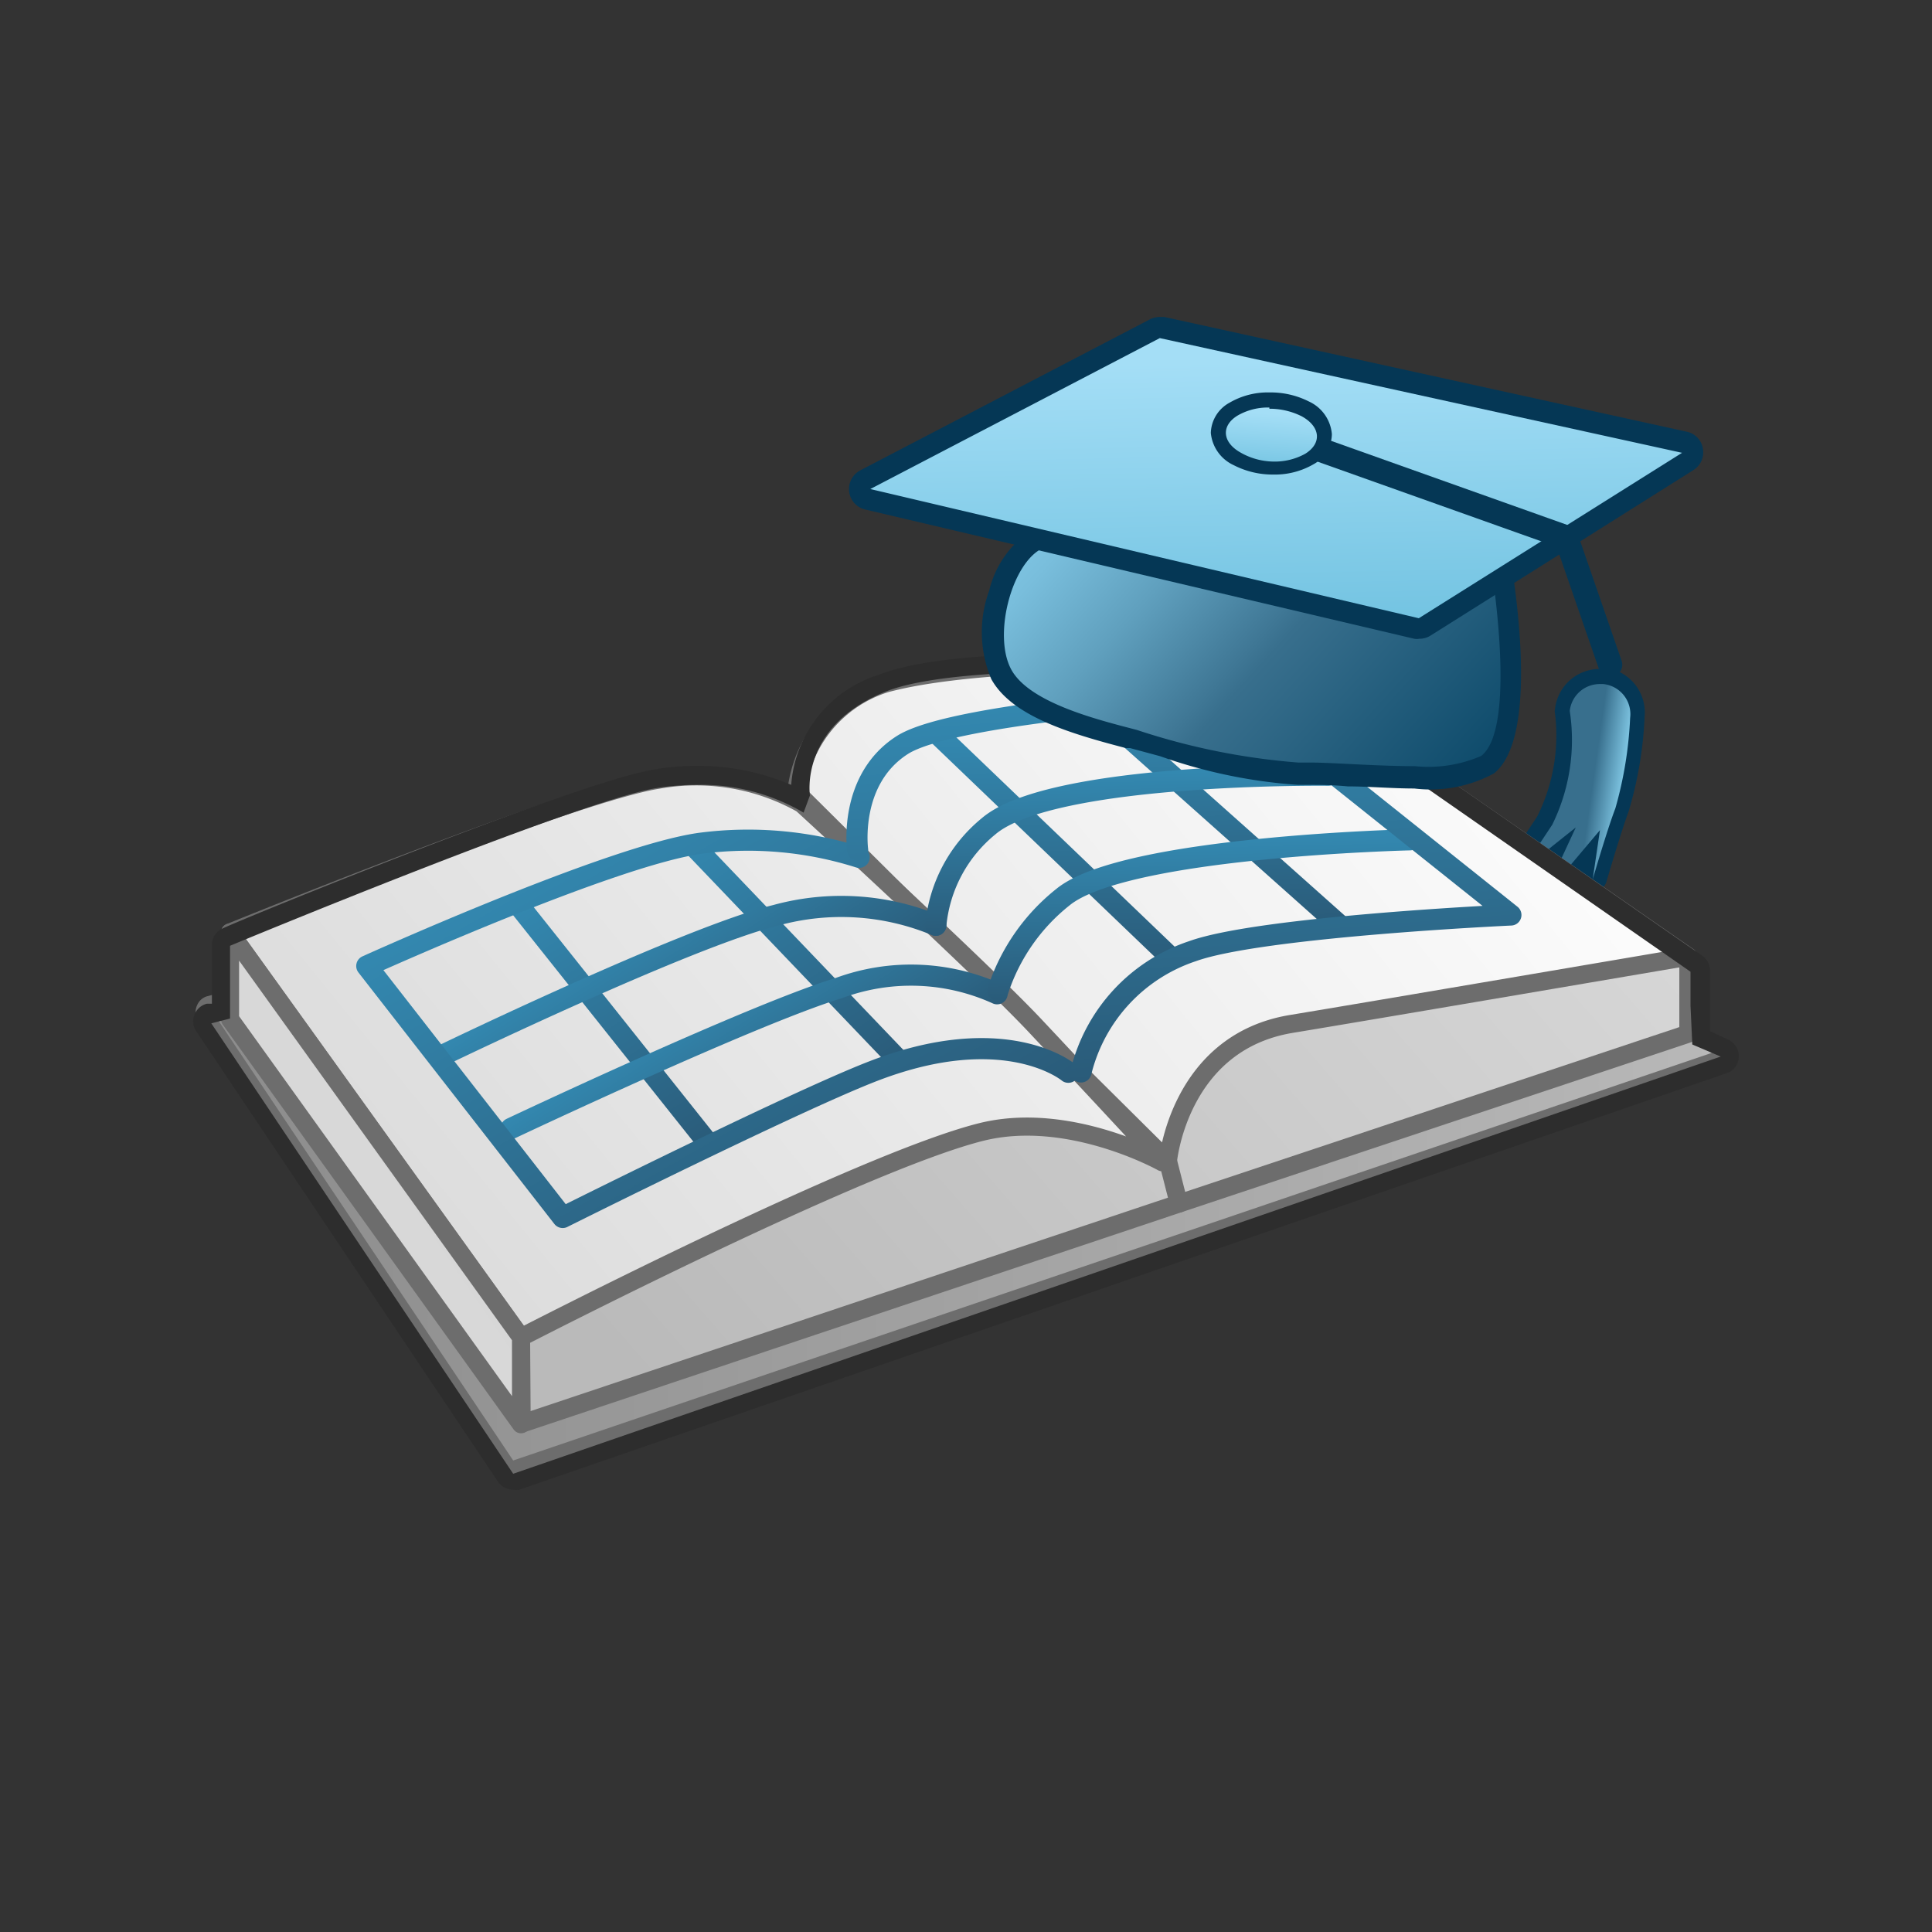 <svg id="CATIA___I04_ESE_-_Specification_Engineering" data-name="CATIA _ (I04) ESE - Specification Engineering" xmlns="http://www.w3.org/2000/svg" xmlns:xlink="http://www.w3.org/1999/xlink" viewBox="0 0 64 64"><rect x="0" y="0" width="64" height="64" fill="#333333" stroke="none"/><defs><style>.cls-1{fill:url(#linear-gradient);}.cls-2{fill:#053755;}.cls-3{fill:url(#linear-gradient-2);}.cls-4{fill:#6d6d6d;}.cls-5,.cls-6,.cls-7,.cls-8,.cls-9{stroke:#6d6d6d;stroke-width:0.6px;}.cls-13,.cls-14,.cls-15,.cls-18,.cls-19,.cls-20,.cls-23,.cls-5,.cls-6,.cls-7,.cls-9{stroke-linecap:round;}.cls-11,.cls-12,.cls-13,.cls-14,.cls-15,.cls-16,.cls-17,.cls-18,.cls-19,.cls-20,.cls-23,.cls-5,.cls-6,.cls-7,.cls-8,.cls-9{stroke-linejoin:round;}.cls-5{fill:url(#linear-gradient-3);}.cls-6{fill:url(#linear-gradient-4);}.cls-7{fill:url(#linear-gradient-5);}.cls-8{stroke-linecap:square;fill:url(#linear-gradient-6);}.cls-9{fill:url(#linear-gradient-7);}.cls-10{fill:#2d2d2d;}.cls-11,.cls-12,.cls-13,.cls-14,.cls-15,.cls-16,.cls-17,.cls-18,.cls-19,.cls-20,.cls-23{fill:none;}.cls-11,.cls-12,.cls-13,.cls-14,.cls-15,.cls-16,.cls-17,.cls-18,.cls-19,.cls-20{stroke-width:0.7px;}.cls-11{stroke:url(#linear-gradient-8);}.cls-12{stroke:url(#linear-gradient-9);}.cls-13{stroke:url(#linear-gradient-10);}.cls-14{stroke:url(#linear-gradient-11);}.cls-15{stroke:url(#linear-gradient-12);}.cls-16{stroke:url(#linear-gradient-13);}.cls-17{stroke:url(#linear-gradient-14);}.cls-18{stroke:url(#linear-gradient-15);}.cls-19{stroke:url(#linear-gradient-16);}.cls-20{stroke:url(#linear-gradient-17);}.cls-21{fill:url(#linear-gradient-18);}.cls-22{fill:url(#linear-gradient-19);}.cls-23{stroke:#053755;stroke-width:0.8px;}.cls-24{fill:url(#linear-gradient-20);}</style><linearGradient id="linear-gradient" x1="52.77" y1="19.67" x2="55.2" y2="19.74" gradientTransform="translate(1.23 0.69) rotate(6.39)" gradientUnits="userSpaceOnUse"><stop offset="0.51" stop-color="#386f8d"/><stop offset="1" stop-color="#8dd7f4"/></linearGradient><linearGradient id="linear-gradient-2" x1="6.75" y1="36.43" x2="56.95" y2="36.43" gradientUnits="userSpaceOnUse"><stop offset="0" stop-color="#8c8c8c"/><stop offset="1" stop-color="#b8b8b8"/></linearGradient><linearGradient id="linear-gradient-3" x1="25.63" y1="53.34" x2="93.69" y2="-5.99" gradientUnits="userSpaceOnUse"><stop offset="0" stop-color="#bababa"/><stop offset="1" stop-color="#fff"/></linearGradient><linearGradient id="linear-gradient-4" x1="22.29" y1="47.13" x2="87.85" y2="-10.01" xlink:href="#linear-gradient-3"/><linearGradient id="linear-gradient-5" x1="-39.91" y1="93.99" x2="51.38" y2="19.82" gradientUnits="userSpaceOnUse"><stop offset="0" stop-color="#a1a1a1"/><stop offset="1" stop-color="#fff"/></linearGradient><linearGradient id="linear-gradient-6" x1="-41.33" y1="87.01" x2="47.28" y2="15.01" xlink:href="#linear-gradient-5"/><linearGradient id="linear-gradient-7" x1="26.54" y1="29.38" x2="-24.47" y2="64.3" gradientUnits="userSpaceOnUse"><stop offset="0" stop-color="#c9c9c9"/><stop offset="1" stop-color="#fff"/></linearGradient><linearGradient id="linear-gradient-8" x1="22.72" y1="38.32" x2="17.67" y2="29.57" gradientTransform="translate(-1 0.72) rotate(-1.96)" gradientUnits="userSpaceOnUse"><stop offset="0" stop-color="#2a5b79"/><stop offset="1" stop-color="#3388b0"/></linearGradient><linearGradient id="linear-gradient-9" x1="28.06" y1="35.22" x2="23.41" y2="27.17" gradientTransform="matrix(1.12, -0.1, 0.09, 1.07, -5.4, 0.66)" xlink:href="#linear-gradient-8"/><linearGradient id="linear-gradient-10" x1="26.13" y1="37.73" x2="23.26" y2="32.76" gradientTransform="translate(-1.55 1.26) rotate(-3.04)" xlink:href="#linear-gradient-8"/><linearGradient id="linear-gradient-11" x1="24.24" y1="35.35" x2="21.25" y2="30.17" gradientTransform="translate(-1.55 1.26) rotate(-3.04)" xlink:href="#linear-gradient-8"/><linearGradient id="linear-gradient-12" x1="27.62" y1="40.41" x2="19.93" y2="27.09" gradientTransform="matrix(1, 0, 0, 1, 0, 0)" xlink:href="#linear-gradient-8"/><linearGradient id="linear-gradient-13" x1="15.05" y1="39.48" x2="10.69" y2="31.92" gradientTransform="matrix(-0.38, 0.45, 1.24, 0.71, 0.93, -4.12)" xlink:href="#linear-gradient-8"/><linearGradient id="linear-gradient-14" x1="21.28" y1="35.85" x2="17.07" y2="28.56" gradientTransform="matrix(-0.5, 0.47, 1.31, 0.79, 2.32, -6.26)" xlink:href="#linear-gradient-8"/><linearGradient id="linear-gradient-15" x1="19.56" y1="39.43" x2="16.51" y2="34.14" gradientTransform="matrix(-0.4, 0.44, 1.23, 0.72, 1.79, -4)" xlink:href="#linear-gradient-8"/><linearGradient id="linear-gradient-16" x1="18.43" y1="37.13" x2="15.36" y2="31.81" gradientTransform="matrix(-0.4, 0.44, 1.23, 0.72, 1.79, -4)" xlink:href="#linear-gradient-8"/><linearGradient id="linear-gradient-17" x1="21.11" y1="42.12" x2="14.06" y2="29.92" gradientTransform="matrix(-0.33, 0.48, 1.25, 0.69, -0.3, -4.13)" xlink:href="#linear-gradient-8"/><linearGradient id="linear-gradient-18" x1="25.68" y1="33.5" x2="16.86" y2="30.13" gradientTransform="matrix(2.61, 0.28, -0.15, 1.37, -9.88, -29.05)" gradientUnits="userSpaceOnUse"><stop offset="0.06" stop-color="#0e4b6b"/><stop offset="0.42" stop-color="#386f8d"/><stop offset="0.45" stop-color="#3f7795"/><stop offset="0.62" stop-color="#60a0be"/><stop offset="0.77" stop-color="#79bedc"/><stop offset="0.91" stop-color="#88d0ee"/><stop offset="1" stop-color="#8dd7f4"/></linearGradient><linearGradient id="linear-gradient-19" x1="42.96" y1="19.19" x2="38.7" y2="11.8" gradientTransform="translate(13.96 -17.02) rotate(28.77)" gradientUnits="userSpaceOnUse"><stop offset="0" stop-color="#74c4e2"/><stop offset="1" stop-color="#a4def6"/></linearGradient><linearGradient id="linear-gradient-20" x1="39.88" y1="15.22" x2="38.74" y2="13.25" gradientTransform="matrix(0.88, 0.48, -0.88, 0.66, 20, -13.61)" xlink:href="#linear-gradient-19"/></defs><title>CATIA _ (I04) ESE - Specification Engineering</title><path class="cls-1" d="M51.08,30a.22.22,0,0,1-.13,0,.25.25,0,0,1-.1-.32l.63-1.34-.95.76a.3.3,0,0,1-.16,0A.27.27,0,0,1,50.2,29a.26.26,0,0,1,0-.33l1-1.5a6.18,6.18,0,0,0,.63-3.6A1.25,1.25,0,0,1,53,22.41h.14a1.21,1.21,0,0,1,.84.46,1.23,1.23,0,0,1,.27.92,12.82,12.82,0,0,1-.51,3c-.26.68-.74,2.31-.74,2.33a.25.25,0,0,1-.24.18h-.05a.24.24,0,0,1-.2-.27l.09-.78-1.34,1.59A.25.25,0,0,1,51.08,30Z"/><path class="cls-2" d="M53,22.66h.11A1,1,0,0,1,54,23.78a13,13,0,0,1-.49,3c-.27.7-.75,2.35-.75,2.35L53,27.5l-1.87,2.22,1.07-2.31-1.78,1.42,1-1.51A6.36,6.36,0,0,0,52,23.55a1,1,0,0,1,1-.89m0-.5a1.49,1.49,0,0,0-1.49,1.34.24.24,0,0,0,0,.12,6,6,0,0,1-.59,3.43l-1,1.51a.49.49,0,0,0,.09.64.46.46,0,0,0,.33.13.51.51,0,0,0,.31-.11l.13-.1-.18.39a.49.49,0,0,0,.18.63.56.56,0,0,0,.27.08.48.48,0,0,0,.38-.18l.81-1a.5.5,0,0,0,.4.51h.1a.49.49,0,0,0,.48-.36s.48-1.64.73-2.31a12.87,12.87,0,0,0,.53-3.13,1.5,1.5,0,0,0-.32-1.08,1.49,1.49,0,0,0-1-.55Z"/><path class="cls-3" d="M17,48.63a.26.26,0,0,1-.21-.11L6.79,33.6a.26.26,0,0,1,0-.23.22.22,0,0,1,.17-.15l34.75-9h.06a.24.24,0,0,1,.14.05l13.86,9.56,1.1.84a.26.26,0,0,1,.1.24.25.25,0,0,1-.17.2L17.1,48.62Z"/><path class="cls-4" d="M41.75,24.48,55.6,34.05l1.1.83L17,48.38,7,33.46l34.75-9m0-.5-.12,0L6.87,33a.51.51,0,0,0-.34.3.54.54,0,0,0,0,.46l10,14.92a.49.49,0,0,0,.41.22.44.44,0,0,0,.16,0L56.86,35.35a.49.49,0,0,0,.14-.87l-1.09-.83L42,24.07a.52.52,0,0,0-.29-.09Z"/><polygon class="cls-5" points="35.71 37.24 39.05 39.87 55.93 34.24 55.93 31.74 42.29 31.74 35.71 37.24"/><polygon class="cls-6" points="17.26 44.3 29.5 33.5 38.69 38.46 39.05 39.87 17.28 47.16 17.26 44.3"/><path class="cls-7" d="M26.38,26.24,38.69,38.46s.36-3.92,4.08-4.54c2.49-.41,13.16-2.23,13.16-2.23L41.94,22s-8.83-.38-12.6.64A4.25,4.25,0,0,0,26.38,26.24Z"/><path class="cls-8" d="M7.62,30.89s11.31-4.61,14.18-5.06a7.15,7.15,0,0,1,4.76.8s5.92,5.42,7.75,7.37c2.47,2.63,4.19,4.5,4.19,4.5s-3.09-1.73-6-1c-4,1-15.24,6.8-15.24,6.8Z"/><polygon class="cls-9" points="7.62 30.89 17.26 44.3 17.26 47.18 7.62 33.76 7.62 30.89"/><path class="cls-10" d="M36.18,22.22c3,0,5.76.18,5.76.18L56,32.19l0,1.13.06,1.28L57,35,17,48.82,7,33.9l.62-.16V31.33S19,26.6,21.67,26.12A8.25,8.25,0,0,1,23.1,26a6.68,6.68,0,0,1,3.52.92l.21-.57s-.36-2.29,2.51-3.44c1.34-.54,4.19-.68,6.84-.68m0-.6c-3.49,0-5.86.24-7.06.72A4.14,4.14,0,0,0,26.21,26a7.84,7.84,0,0,0-3.11-.63,8.09,8.09,0,0,0-1.54.14c-2.66.49-13.7,5-14.17,5.24a.59.59,0,0,0-.37.56v1.94l-.17,0a.59.59,0,0,0-.41.37.58.58,0,0,0,.06.54l10,14.93a.61.61,0,0,0,.5.26.69.69,0,0,0,.2,0l40-13.8a.59.59,0,0,0,.4-.54.6.6,0,0,0-.35-.57l-.6-.28,0-.91,0-1.08a.62.62,0,0,0-.26-.51l-14.1-9.79a.64.64,0,0,0-.3-.11s-2.81-.18-5.8-.18Z"/><line class="cls-11" x1="23.48" y1="37.9" x2="17.2" y2="30.01"/><line class="cls-12" x1="29.92" y1="35.28" x2="22.88" y2="27.92"/><path class="cls-13" d="M16.93,37.38s8-3.78,10.86-4.65a6.89,6.89,0,0,1,5.24.19"/><path class="cls-14" d="M14.8,34.89s8-3.86,10.9-4.57a8.18,8.18,0,0,1,5.3.33"/><path class="cls-15" d="M35.39,35.52s-2.1-1.76-6.56,0c-2.69,1.06-10.19,4.81-10.19,4.81L12.15,32s8.15-3.69,11.09-4.07a12.2,12.2,0,0,1,5.22.47"/><line class="cls-16" x1="44.39" y1="30.66" x2="36.22" y2="23.38"/><line class="cls-17" x1="38.99" y1="31.92" x2="31" y2="24.26"/><path class="cls-18" d="M46.7,27.82s-9.45.22-11.49,1.9a6.54,6.54,0,0,0-2.15,3.09"/><path class="cls-19" d="M44,25.68s-9.14-.11-11.25,1.69A4.81,4.81,0,0,0,31,30.65"/><path class="cls-20" d="M35.81,35.51a5.63,5.63,0,0,1,3.69-4c2.27-.82,10.55-1.2,10.55-1.2L40.89,23s-9.2.53-11,1.68-1.48,3.48-1.48,3.48"/><path class="cls-21" d="M46.87,25.73c-.73,0-1.51,0-2.2-.07-.51,0-1-.05-1.27-.05H43a16.64,16.64,0,0,1-4.42-.82l-1-.27-.14,0c-1.34-.34-3.57-.92-4.24-2.11a3.72,3.72,0,0,1,0-2.67,2.89,2.89,0,0,1,1.24-1.8,12.71,12.71,0,0,1,5.25-.79,70.33,70.33,0,0,1,9.73.88.34.34,0,0,1,.28.29c.17,1,.95,6-.38,7A4.28,4.28,0,0,1,46.87,25.73Z"/><path class="cls-2" d="M39.66,17.46a69.86,69.86,0,0,1,9.67.87s1,5.72-.26,6.71a4.4,4.4,0,0,1-2.2.34c-1.27,0-2.73-.12-3.47-.12H43a22.41,22.41,0,0,1-5.34-1.08c-1.22-.32-3.55-.88-4.16-2s0-3.48,1-4a12.79,12.79,0,0,1,5.09-.75m0-.7h0a12.72,12.72,0,0,0-5.41.83,3.29,3.29,0,0,0-1.41,2,4,4,0,0,0,.07,2.94c.68,1.22,2.57,1.79,4.45,2.28l.14,0,1,.27A17.15,17.15,0,0,0,43,26h.38c.3,0,.75,0,1.26.05.69,0,1.47.07,2.21.07a4.42,4.42,0,0,0,2.64-.5c1.4-1.12.82-5.52.51-7.36a.7.7,0,0,0-.57-.58,70.78,70.78,0,0,0-9.79-.88Z"/><path class="cls-22" d="M46.93,20.82,28.75,16.54a.34.34,0,0,1-.27-.29.35.35,0,0,1,.18-.36l9.59-5a.35.35,0,0,1,.17,0h.07l17.31,3.8a.35.35,0,0,1,.27.28.37.37,0,0,1-.16.36L47.2,20.78a.41.41,0,0,1-.19,0Z"/><path class="cls-2" d="M38.42,11.2,55.72,15,47,20.48,28.83,16.2l9.59-5m0-.7a.73.73,0,0,0-.33.08l-9.59,5a.7.7,0,0,0-.37.71.69.69,0,0,0,.54.59l18.18,4.28a.44.44,0,0,0,.16,0,.69.69,0,0,0,.37-.1l8.72-5.49a.69.69,0,0,0,.31-.71.68.68,0,0,0-.54-.56l-17.3-3.8-.15,0Z"/><polyline class="cls-23" points="41.88 14.24 51.88 17.8 53.34 22.02"/><path class="cls-24" d="M42.18,15.54A2.55,2.55,0,0,1,41,15.26a1.07,1.07,0,0,1-.63-.86.94.94,0,0,1,.5-.81,2.31,2.31,0,0,1,1.19-.3,2.55,2.55,0,0,1,1.19.28,1.07,1.07,0,0,1,.63.86.91.91,0,0,1-.5.81A2.31,2.31,0,0,1,42.18,15.54Z"/><path class="cls-2" d="M42.05,13.54a2.37,2.37,0,0,1,1.07.25c.62.34.68.89.12,1.24a2.08,2.08,0,0,1-1.06.26A2.25,2.25,0,0,1,41.11,15c-.62-.34-.67-.89-.12-1.23a2,2,0,0,1,1.06-.27m0-.5h0a2.51,2.51,0,0,0-1.32.34,1.18,1.18,0,0,0-.62,1,1.31,1.31,0,0,0,.76,1.07,2.81,2.81,0,0,0,1.31.31,2.55,2.55,0,0,0,1.33-.34,1.16,1.16,0,0,0,.61-1,1.31,1.31,0,0,0-.76-1.08A2.81,2.81,0,0,0,42.05,13Z"/></svg>